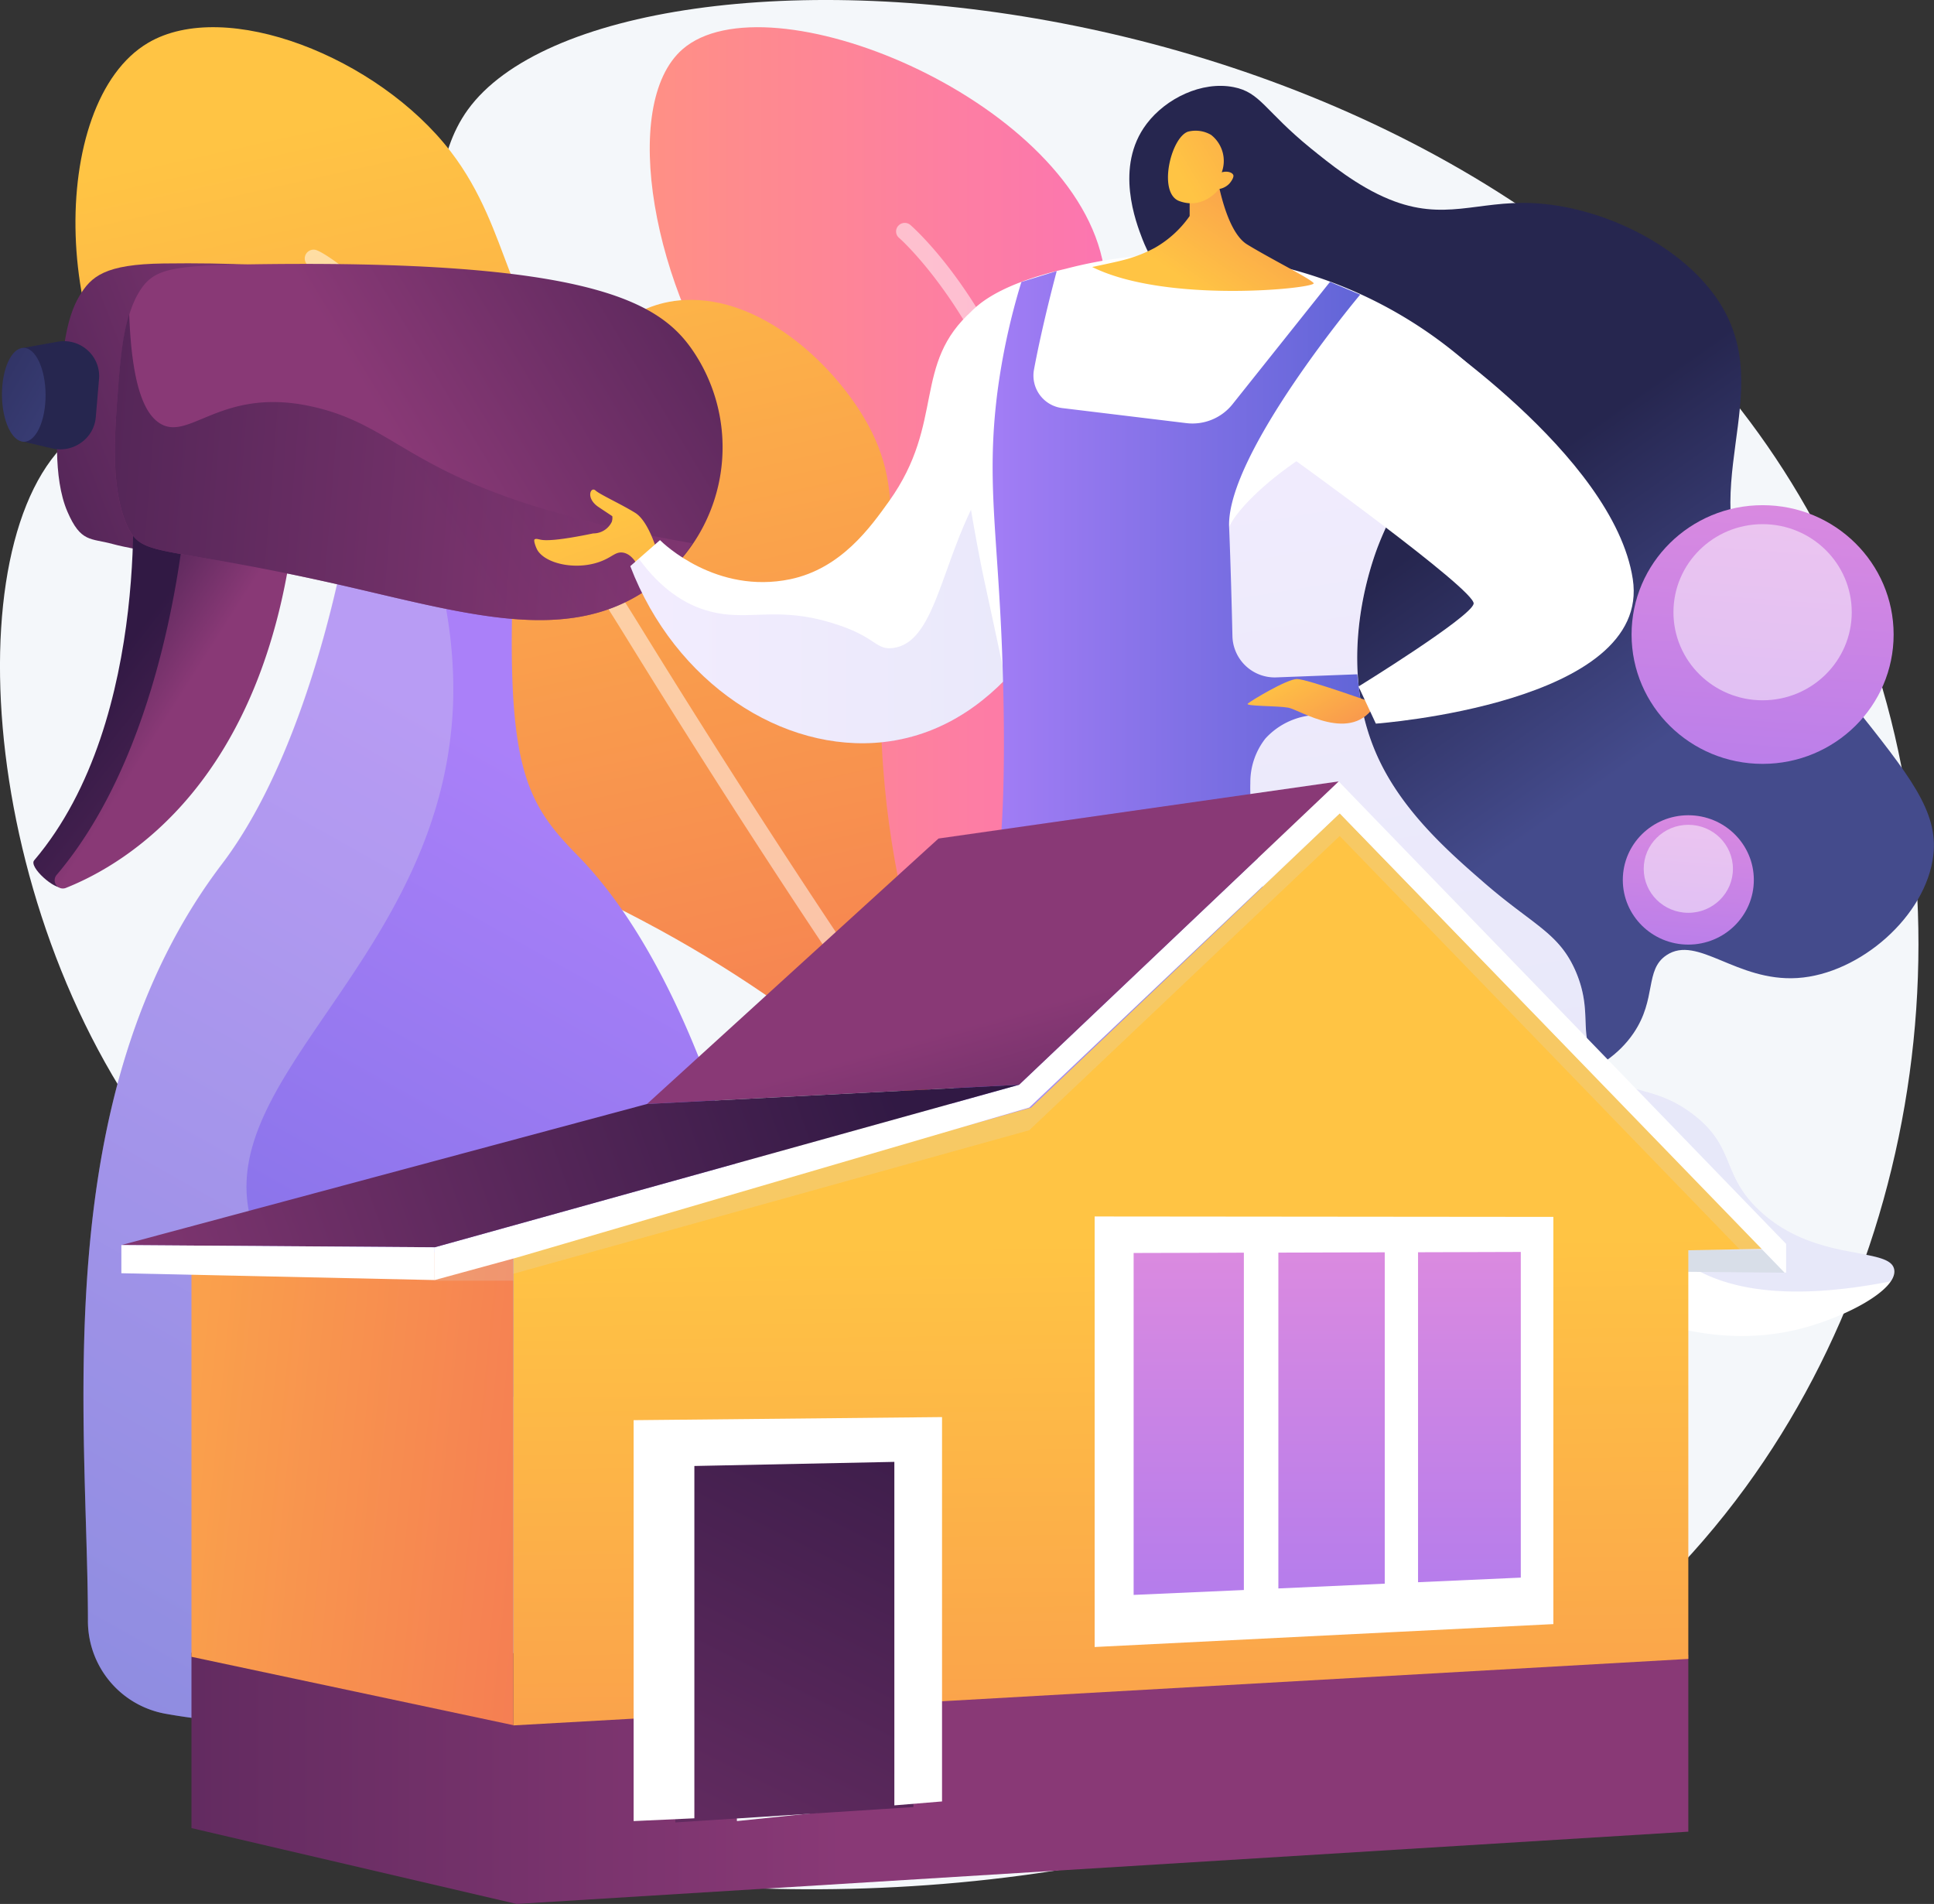 <svg xmlns="http://www.w3.org/2000/svg" xmlns:xlink="http://www.w3.org/1999/xlink" viewBox="0 0 320 315"><rect x="0" y="0" width="320" height="315" fill="#333333" stroke="none"/><defs><style>.cls-1{isolation:isolate;}.cls-2{fill:#f4f7fa;}.cls-3{fill:url(#linear-gradient);}.cls-16,.cls-37,.cls-4{fill:#fff;}.cls-37,.cls-4{opacity:0.5;}.cls-4{mix-blend-mode:soft-light;}.cls-5{fill:url(#linear-gradient-2);}.cls-6{fill:url(#linear-gradient-3);}.cls-7{fill:#26264f;}.cls-8{fill:url(#linear-gradient-4);}.cls-26,.cls-9{fill:#d8dee8;}.cls-9{opacity:0.3;}.cls-13,.cls-18,.cls-19,.cls-9{mix-blend-mode:multiply;}.cls-10{fill:url(#linear-gradient-5);}.cls-11{fill:url(#linear-gradient-6);}.cls-12{fill:url(#linear-gradient-7);}.cls-13{opacity:0.6;fill:url(#linear-gradient-8);}.cls-14{fill:url(#linear-gradient-9);}.cls-15{fill:url(#linear-gradient-10);}.cls-17{fill:url(#linear-gradient-11);}.cls-18,.cls-19{opacity:0.15;}.cls-18{fill:url(#linear-gradient-12);}.cls-20{fill:url(#linear-gradient-13);}.cls-21{fill:url(#linear-gradient-14);}.cls-22{fill:url(#linear-gradient-15);}.cls-23{fill:url(#linear-gradient-16);}.cls-24{fill:url(#linear-gradient-17);}.cls-25{fill:url(#linear-gradient-18);}.cls-27{fill:url(#linear-gradient-19);}.cls-28{fill:url(#linear-gradient-20);}.cls-29{opacity:0.2;}.cls-30{fill:url(#linear-gradient-21);}.cls-31{fill:url(#linear-gradient-22);}.cls-32{fill:url(#linear-gradient-23);}.cls-33{fill:url(#linear-gradient-24);}.cls-34{fill:url(#linear-gradient-25);}.cls-35{fill:url(#linear-gradient-26);}.cls-36{fill:url(#linear-gradient-27);}.cls-37{mix-blend-mode:overlay;}.cls-38{fill:url(#linear-gradient-28);}</style><linearGradient id="linear-gradient" x1="107.47" y1="90.07" x2="201.19" y2="90.07" gradientUnits="userSpaceOnUse"><stop offset="0" stop-color="#ff9085"/><stop offset="1" stop-color="#fb6fbb"/></linearGradient><linearGradient id="linear-gradient-2" x1="69.62" y1="16.53" x2="115.94" y2="224.53" gradientUnits="userSpaceOnUse"><stop offset="0" stop-color="#ffc444"/><stop offset="1" stop-color="#f36f56"/></linearGradient><linearGradient id="linear-gradient-3" x1="421" y1="160.63" x2="507.94" y2="118.57" gradientTransform="translate(-434.89 -94.46) rotate(4.36)" gradientUnits="userSpaceOnUse"><stop offset="0" stop-color="#311944"/><stop offset="1" stop-color="#893976"/></linearGradient><linearGradient id="linear-gradient-4" x1="566.16" y1="193.11" x2="477.83" y2="382.21" gradientTransform="translate(-434.89 -94.46) rotate(4.36)" gradientUnits="userSpaceOnUse"><stop offset="0" stop-color="#aa80f9"/><stop offset="1" stop-color="#6165d7"/></linearGradient><linearGradient id="linear-gradient-5" x1="467.82" y1="168.73" x2="528.65" y2="209.69" xlink:href="#linear-gradient-3"/><linearGradient id="linear-gradient-6" x1="1755.18" y1="161.4" x2="1730.31" y2="175.14" gradientTransform="matrix(-0.96, -0.07, -0.08, 1, 1700.22, 68.94)" xlink:href="#linear-gradient-3"/><linearGradient id="linear-gradient-7" x1="579.29" y1="66.03" x2="494.68" y2="128.43" gradientTransform="matrix(0.97, 0.07, -0.08, 1, -405.49, -92.34)" xlink:href="#linear-gradient-3"/><linearGradient id="linear-gradient-8" x1="447.38" y1="134.18" x2="546.69" y2="134.18" gradientTransform="matrix(0.97, 0.07, -0.08, 1, -405.49, -92.34)" xlink:href="#linear-gradient-3"/><linearGradient id="linear-gradient-9" x1="26.97" y1="78.52" x2="-17.35" y2="53.14" gradientTransform="matrix(1, 0.01, -0.01, 1, 0.34, -0.02)" gradientUnits="userSpaceOnUse"><stop offset="0" stop-color="#444b8c"/><stop offset="1" stop-color="#26264f"/></linearGradient><linearGradient id="linear-gradient-10" x1="-359.05" y1="144.16" x2="-344.16" y2="235.26" gradientTransform="translate(421.4 -124.39) rotate(-11.19)" xlink:href="#linear-gradient-2"/><linearGradient id="linear-gradient-11" x1="268.01" y1="127.69" x2="239.49" y2="87.28" gradientTransform="matrix(1, 0, 0, 1, 0, 0)" xlink:href="#linear-gradient-9"/><linearGradient id="linear-gradient-12" x1="104.29" y1="94.26" x2="182.18" y2="94.26" gradientTransform="matrix(1, 0, 0, 1, 0, 0)" xlink:href="#linear-gradient-4"/><linearGradient id="linear-gradient-13" x1="237.36" y1="42.28" x2="260.81" y2="185.7" gradientTransform="matrix(1, 0, 0, 1, 0, 0)" xlink:href="#linear-gradient-4"/><linearGradient id="linear-gradient-14" x1="197.6" y1="47.54" x2="222.79" y2="10.97" xlink:href="#linear-gradient-2"/><linearGradient id="linear-gradient-15" x1="195.35" y1="29.03" x2="235.24" y2="5.01" xlink:href="#linear-gradient-2"/><linearGradient id="linear-gradient-16" x1="157.09" y1="123.84" x2="225.31" y2="123.84" gradientTransform="matrix(1, 0, 0, 1, 0, 0)" xlink:href="#linear-gradient-4"/><linearGradient id="linear-gradient-17" x1="213.55" y1="110.46" x2="226.88" y2="133.36" xlink:href="#linear-gradient-2"/><linearGradient id="linear-gradient-18" x1="-108.19" y1="294.21" x2="139.48" y2="294.21" gradientTransform="matrix(1, 0, 0, 1, 0, 0)" xlink:href="#linear-gradient-3"/><linearGradient id="linear-gradient-19" x1="-30.63" y1="234.61" x2="115.33" y2="249.48" xlink:href="#linear-gradient-2"/><linearGradient id="linear-gradient-20" x1="187.82" y1="205.33" x2="190.12" y2="406.33" xlink:href="#linear-gradient-2"/><linearGradient id="linear-gradient-21" x1="183.65" y1="225.16" x2="167.52" y2="167.56" gradientTransform="matrix(1, 0, 0, 1, 0, 0)" xlink:href="#linear-gradient-3"/><linearGradient id="linear-gradient-22" x1="157.9" y1="215.93" x2="79.87" y2="372.92" gradientTransform="matrix(1, 0, 0, 1, 0, 0)" xlink:href="#linear-gradient-3"/><linearGradient id="linear-gradient-23" x1="145.49" y1="174.38" x2="10.7" y2="222.75" gradientTransform="matrix(1, 0, 0, 1, 0, 0)" xlink:href="#linear-gradient-3"/><linearGradient id="linear-gradient-24" x1="243.13" y1="194.2" x2="243.13" y2="312.31" gradientUnits="userSpaceOnUse"><stop offset="0" stop-color="#e38ddd"/><stop offset="1" stop-color="#9571f6"/></linearGradient><linearGradient id="linear-gradient-25" x1="196.69" y1="194.2" x2="196.69" y2="312.32" xlink:href="#linear-gradient-24"/><linearGradient id="linear-gradient-26" x1="220.32" y1="194.2" x2="220.32" y2="312.32" xlink:href="#linear-gradient-24"/><linearGradient id="linear-gradient-27" x1="294.26" y1="68.96" x2="286.08" y2="181.65" xlink:href="#linear-gradient-24"/><linearGradient id="linear-gradient-28" x1="280.66" y1="127.57" x2="276.57" y2="183.92" xlink:href="#linear-gradient-24"/></defs><g class="cls-1"><g id="Réteg_1" data-name="Réteg 1"><path class="cls-2" d="M77.4,18.16c-10.83,15,1.42,39.58-14.54,50.77-15.54,10.89-34.29-7.42-48.93,1.94C-7.78,84.75-4.53,149.35,26.57,189.79c9.35,12.16,17.22,16.94,20.58,30.62,7.22,29.37-19.44,46.52-14.55,61.06,11,32.74,185.16,61.92,256.21-35.39,33.18-45.45,38.78-111.51,10.1-162C247.1-7.25,101.72-15.45,77.4,18.16Z"/><path class="cls-3" d="M165.51,175.63c19.76.7,44.94-47.54,32.26-72.68-4.18-8.27-9.92-9-14.4-19.89-6.94-16.83,1.94-26.89-1-40.21-6-26.78-55.45-46.9-69.44-34.7-10.5,9.16-4.89,40,9.43,59.25C133.18,82,145.53,85.28,147,98.63c1.29,11.44-7.1,15-9.12,28.15C134.65,148.09,151,175.12,165.51,175.63Z"/><path class="cls-4" d="M164.65,168.58a1.61,1.61,0,0,1-.48-.08,1.41,1.41,0,0,1-.87-1.8c31-86.71-14.05-126.94-14.51-127.32a1.39,1.39,0,0,1-.18-2,1.44,1.44,0,0,1,2-.18c.13.11,12.8,11,20.59,34.37A119.7,119.7,0,0,1,177,111.7c-.33,17.57-4,36.39-11,55.94A1.43,1.43,0,0,1,164.65,168.58Z"/><path class="cls-5" d="M153.71,180.18c7.26-4.66-7.89-24.28-8-64.16-.07-23.78,5.26-33.49-2.8-47-5.51-9.2-17.1-19.93-29.5-19.39-10,.43-13,7.92-20,6.3-9.62-2.23-8.54-17.49-18.85-30.87C62.53,9.44,37.33-.48,24.5,7.09,7.7,17,8.38,59.15,27.4,76c13,11.46,30.22,7.46,35,19.29,4.18,10.24-7.27,16.86-4.25,28.4,3.36,12.84,19.93,13.74,47.88,28.48C137.9,168.93,147.51,184.15,153.71,180.18Z"/><path class="cls-4" d="M152.15,178.53a1.49,1.49,0,0,1-1.21-.61c-.19-.27-19.62-27.5-47.61-72.89-28.71-46.56-51-60.4-51.89-60.88a1.45,1.45,0,0,1-1-1.6,1.47,1.47,0,0,1,1.67-1.23c1.33.18,8.16,5,17,14C77.67,64,91,79.42,105.85,103.52c27.93,45.3,47.31,72.45,47.5,72.72a1.45,1.45,0,0,1-.35,2A1.49,1.49,0,0,1,152.15,178.53ZM51.65,44.2Z"/><path class="cls-6" d="M13.12,49c-2.32,3.86-2.79,9.79-3.22,15.21C9.41,70.47,8.73,79,11.15,84.64,13.38,89.82,15,89,18.63,90c7.1,1.94,49.56,8.75,58.56,1.48S89.13,70.15,83.34,59.2C79.76,52.44,71.28,43,27.07,43.59,17.32,43.72,15.07,45.73,13.12,49Z"/><path class="cls-7" d="M15.85,69a5.71,5.71,0,0,1-2.38,4.2,5.9,5.9,0,0,1-4.78,1L4,73.1,3.89,57.55l5.57-1a5.85,5.85,0,0,1,5,1.37,5.72,5.72,0,0,1,1.93,4.74Z"/><path class="cls-8" d="M57.74,86.84s-5.57,35.78-21,56.1C7.59,181.26,14.52,235.51,14.55,268a15.59,15.59,0,0,0,13,15.56c14.7,2.67,54.36,4.8,88.88-2A18.56,18.56,0,0,0,131,265.28c2.86-30.71-9.17-97.11-35.52-123.84C86.75,132.57,83.59,126.38,85,93Z"/><path class="cls-9" d="M110.07,257.14c-12.9-35.3-59.3-28.71-68.07-53.74-8.71-24.88,32.19-44.71,33-88.27a75.67,75.67,0,0,0-4-25.28l-13.31-3s-5.57,35.78-21,56.1C7.59,181.26,14.52,235.51,14.55,268a15.59,15.59,0,0,0,13,15.56c14.7,2.67,54.36,4.8,88.88-2a18.05,18.05,0,0,0,9.24-5,19,19,0,0,1-9.06-4.64C112.31,267.85,112.48,263.73,110.07,257.14Z"/><path class="cls-10" d="M5.65,142.35c19.93-23.48,16.12-65,16.12-65l23.11,7.72c-5,41.85-24.34,57.69-34.49,61.72C9.09,147.32,4.73,143.43,5.65,142.35Z"/><path class="cls-11" d="M9.38,144.74c19.94-23.49,21.71-64.57,21.71-64.57l17.53,7.3c-5,41.86-27.6,55.41-37.74,59.44A1.36,1.36,0,0,1,9.38,144.74Z"/><path class="cls-12" d="M23.11,48.16C20.47,52.39,20,58.8,19.51,64.65,19,71.46,18.24,80.7,21,86.87c2.58,5.74,5.26,2.95,37.29,10.36,19.67,4.56,35.35,9,48.14.74a28.44,28.44,0,0,0,8.46-39.58c-5.41-8.22-16.38-15.68-75.12-14.63C28.13,44,25.33,44.61,23.11,48.16Z"/><path class="cls-13" d="M88.63,83.8C66.42,76.91,63.88,69.53,50.34,67,36,64.39,31,73.41,26.14,69.83,23.82,68.11,21.8,63.59,21.38,52c-1.17,3.74-1.53,8.33-1.87,12.61C19,71.46,18.24,80.7,21,86.87c2.58,5.74,5.26,2.95,37.29,10.36,19.67,4.56,35.35,9,48.14.74a28,28,0,0,0,8.14-8.09A211.28,211.28,0,0,1,88.63,83.8Z"/><ellipse class="cls-14" cx="3.93" cy="65.32" rx="3.61" ry="7.77" transform="translate(-0.34 0.02) rotate(-0.3)"/><path class="cls-15" d="M108.93,91.9s-1.44-5.58-3.84-7.06-5.79-3-6.57-3.7-1.69,1.29.55,2.77l2.24,1.49a2.08,2.08,0,0,1-.09.95,3.38,3.38,0,0,1-3.06,1.9c-5.75,1.19-8,1.25-8.87,1-.13,0-.63-.2-.84,0s.27,1.47.53,1.86c1.55,2.35,7,3.37,11,1.53,1.48-.67,2-1.39,3.12-1.21,1.71.29,2.76,2.52,3.38,4.36Z"/><path class="cls-16" d="M104.29,93.67l4.91-4.31c.6.6,9.34,9,21.55,6.47,8.41-1.76,13.26-8.58,16.37-12.93,9.33-13.07,3.75-22.66,13.79-31.54,2.79-2.47,8.27-5.46,11.84-4.55,8.53,2.17,13.44,27.49,5.19,47.4-1.67,4-10.84,26.15-31.64,28.55C129.5,124.69,111.69,113,104.29,93.67Z"/><path class="cls-17" d="M202.84,55.3c-3.57-3.26-10.4-7-13.82-15.75-1-2.62-4.69-11.94.7-19.06,3.2-4.23,9.14-7.1,14.38-6.08,4.47.86,5.17,3.94,12.78,10.13,3,2.42,7.71,6.29,13,8.44,9.07,3.7,14.52.22,23.63.62,11.18.49,24.18,6.65,30.44,15.62,11.12,15.91-5,32.05,7.19,50.69,4,6.11,6,4.74,15.4,16.56s14.2,17.76,13.35,25c-1.16,10.07-12.15,19.68-22.49,20.34-10.1.64-16.52-7.21-21.66-3.78-3.66,2.44-1.57,7.2-5.46,12.91-5,7.36-14.86,8.82-16.45,9.06-14.76,2.2-34.67-14.9-43.13-35.15C195.47,108.34,222.25,73,202.84,55.3Z"/><path class="cls-18" d="M170.85,71.05c-15.38,12-13.67,35-23.12,36.16-2.89.35-2.73-1.83-9.61-4-10.08-3.24-14.81,0-21.89-2.43-2.94-1-6.75-3.19-10.51-8.32l-1.43,1.25c7.4,19.34,25.21,31,42,29.09,20.8-2.4,30-24.53,31.64-28.55a60.37,60.37,0,0,0,3.91-28.65A32.39,32.39,0,0,0,170.85,71.05Z"/><path class="cls-16" d="M159.69,52.87c.94-1.44,3.94-5.45,16.65-8.4a72.89,72.89,0,0,1,72,21,51.67,51.67,0,0,0-20.48,25.28c-1.7,4.62-6.72,20.44.46,35.26,4.14,8.54,11.45,15,17,19.82,8.34,7.3,12.65,8.42,15.45,15,3,7.12,0,10.6,3.75,15.47,4.06,5.24,8.82,2.81,15.7,8.1,7.05,5.43,4.54,9.89,10.95,15.89,9.32,8.71,21.68,5.88,22.25,9.8.5,3.37-8.28,7.95-15.74,9.8-14.78,3.68-27.66-2.49-31.49-4.39-10.61-5.26-8.78-8.67-16.87-12.68-13.54-6.72-22.8.75-53.65,1.52-16.7.42-25.15.52-29.78-5.06-4.22-5.1-2-10.69.54-34.79h0c.81-8.05,2.52-24.9,2.53-34.5,0-5.67-2-15-6-33.49-.24-1.09-2.4-11.11-4.14-24.49C157.26,60,157.49,56.26,159.69,52.87Z"/><g class="cls-19"><path class="cls-20" d="M291.15,200.29c-6.41-6-3.9-10.46-10.95-15.89-6.88-5.29-11.64-2.86-15.7-8.1-3.78-4.87-.71-8.35-3.75-15.47-2.8-6.54-7.11-7.66-15.45-15-5.56-4.87-12.87-11.28-17-19.82-7.18-14.82-2.16-30.64-.46-35.26a51.67,51.67,0,0,1,20.48-25.28c-.38-.41-.83-.88-1.32-1.37-26.33,3.57-41.68,18.59-43.58,23-4.39,10.28,2.56,14.06,2.74,43.71.09,14.18-1.46,19.77,3.2,25.69,5.32,6.76,11.46,4.67,19.16,13.52,5.92,6.79,5,11.1,10.5,14,5.94,3.08,9.73-.51,16.43.9,11.2,2.36,13.59,15.1,21,22.08,5.6,5.27,15.95,9,36.36,5a2.8,2.8,0,0,0,.61-2C312.83,206.17,300.47,209,291.15,200.29Z"/></g><path class="cls-21" d="M201.1,27.56s1.33,10.48,5.25,12.88,10.25,5.54,11,6.39-24.27,3.5-36.64-2.66h0c4.07-.84,5.18-1.15,5.18-1.15A22.88,22.88,0,0,0,191.08,41a17.69,17.69,0,0,0,5.76-5.26l0-5.8Z"/><path class="cls-22" d="M201.7,31.27s-2.55,3.47-6.56,2c-3.59-1.29-1.45-10.44,1.4-11.48a5.05,5.05,0,0,1,3.85.53,5.46,5.46,0,0,1,1.76,6.19c.9-.26,1.7,0,1.9.42s-.51,1.33-.69,1.5A3,3,0,0,1,201.7,31.27Z"/><path class="cls-23" d="M169,46.65l5.85-1.81s-2.35,8.67-3.77,16.33a5.42,5.42,0,0,0,4.72,6.35L196.26,70a8.48,8.48,0,0,0,7.67-3.12l16.13-20.24,5,2.1s-22.16,26.38-21.69,38.43c.26,6.47.44,13.24.55,18.12a7,7,0,0,0,7.29,6.78l13.36-.51.7,5.73-9,1.15a12,12,0,0,0-6.9,3.75,11.74,11.74,0,0,0-2.49,7.38c-.46,13.92,11.72,50.38,3.41,63.52-8.12,12.83-41.93,13.16-51.11,0-7-10,5.11-21.19,6.73-59.66.46-10.94,0-22.63-.11-25.79-.74-19.4-2.58-28-.82-42.35A111.59,111.59,0,0,1,169,46.65Z"/><path class="cls-24" d="M227.65,116.42s-11.38-4.08-13.05-4.08-7.7,3.64-8.15,4.08,4.8.33,6.7.66S223.75,123.25,227.65,116.42Z"/><path class="cls-16" d="M234.36,53.87S267,75.18,270.16,95.8s-42.51,23.92-42.51,23.92l-2.87-6.14s18.6-11.48,19.05-13.69S213,75.22,213,75.22Z"/><polygon class="cls-25" points="279.35 303.04 279.35 273.76 31.68 273.43 31.68 302.45 85.46 315 279.35 303.04"/><polygon class="cls-26" points="278.8 206.75 278.8 210.41 295.29 210.56 291.64 206.8 278.8 206.75"/><polygon class="cls-27" points="84.92 285.42 31.68 274.11 31.68 206.84 84.92 207.35 84.92 285.42"/><path class="cls-28" d="M291.64,206.62l-12.29.23v67.61l-123.39,7-51.12,2.88-19.91,1.12V207.35l85.67-24.1,51.07-48.69Zm-35,61.9v-67l-75.21-.12v70.92l75.21-3.81Z"/><g class="cls-29"><polygon class="cls-26" points="292.88 206.88 223.62 135.22 221.5 133.03 219.39 135.03 168.62 183.22 83.58 206.87 71.92 210.11 71.92 211.88 84.92 211.88 84.92 210.74 170.3 186.99 221.67 138.31 288.02 206.88 292.88 206.88"/></g><polygon class="cls-16" points="221.5 129.28 223.62 131.48 293.72 203.93 295.53 205.79 295.53 210.54 295.29 210.56 291.67 206.82 221.67 134.56 170.3 183.24 85.66 208.02 71.92 211.78 71.92 206.36 83.58 203.12 168.62 179.47 219.39 131.28 221.5 129.28"/><path class="cls-16" d="M255.87,202.47v65.15l-73.6,3.68V202.4ZM252,261.41v-54.7l-17.69,0v55.45l17.69-.8Zm-22.5,1V206.77l-18.31,0v56.44l18.31-.83Zm-23.29,1.05V206.82l-19,.05v57.46l19-.86Z"/><path class="cls-16" d="M181.12,272.49V201.26l75.9.07V268.7Zm2.3-69v66.58l71.3-3.57V203.6Zm2.63,62V205.73l21.28,0v58.88Zm2.3-57.51v55.14l16.68-.75V208ZM210,264.44V205.68l20.61-.05v57.88Zm2.3-56.5v54.12l16-.72V207.91Zm20.82,55.46V205.62l20,0V262.5Zm2.3-55.51V261l15.39-.69V207.85Z"/><polygon class="cls-30" points="221.5 129.28 219.4 131.28 168.62 179.47 107.05 182.65 153.36 140.48 155.29 138.73 221.5 129.28"/><polygon class="cls-2" points="120.83 241.78 150.33 241.4 150.31 298.35 121.93 301.29 120.83 241.78"/><polygon class="cls-31" points="111.74 301.51 111.74 239.38 151.13 238.98 151.13 298.97 111.74 301.51"/><polygon class="cls-16" points="104.84 301.29 104.84 234.96 155.87 234.45 155.87 298.04 147.98 298.69 147.98 241.86 114.89 242.54 114.89 300.83 104.84 301.29"/><polygon class="cls-32" points="168.62 179.47 83.58 203.12 71.92 206.36 20.08 205.99 30.49 203.2 107.05 182.65 168.62 179.47"/><polygon class="cls-16" points="71.92 211.78 20.08 210.65 20.08 205.99 71.92 206.36 71.92 211.78"/><polygon class="cls-33" points="251.63 207.13 251.63 261.01 234.63 261.77 234.63 207.18 251.63 207.13"/><polygon class="cls-34" points="205.81 207.25 205.81 263.06 187.57 263.87 187.57 207.3 205.81 207.25"/><polygon class="cls-35" points="229.12 207.19 229.12 262.01 211.52 262.8 211.52 207.24 229.12 207.19"/><ellipse class="cls-36" cx="291.64" cy="104.98" rx="21.68" ry="21.4"/><ellipse class="cls-37" cx="291.64" cy="101.29" rx="14.75" ry="14.57"/><ellipse class="cls-38" cx="279.35" cy="145.58" rx="10.84" ry="10.7"/><ellipse class="cls-37" cx="279.35" cy="143.74" rx="7.38" ry="7.28"/></g></g></svg>